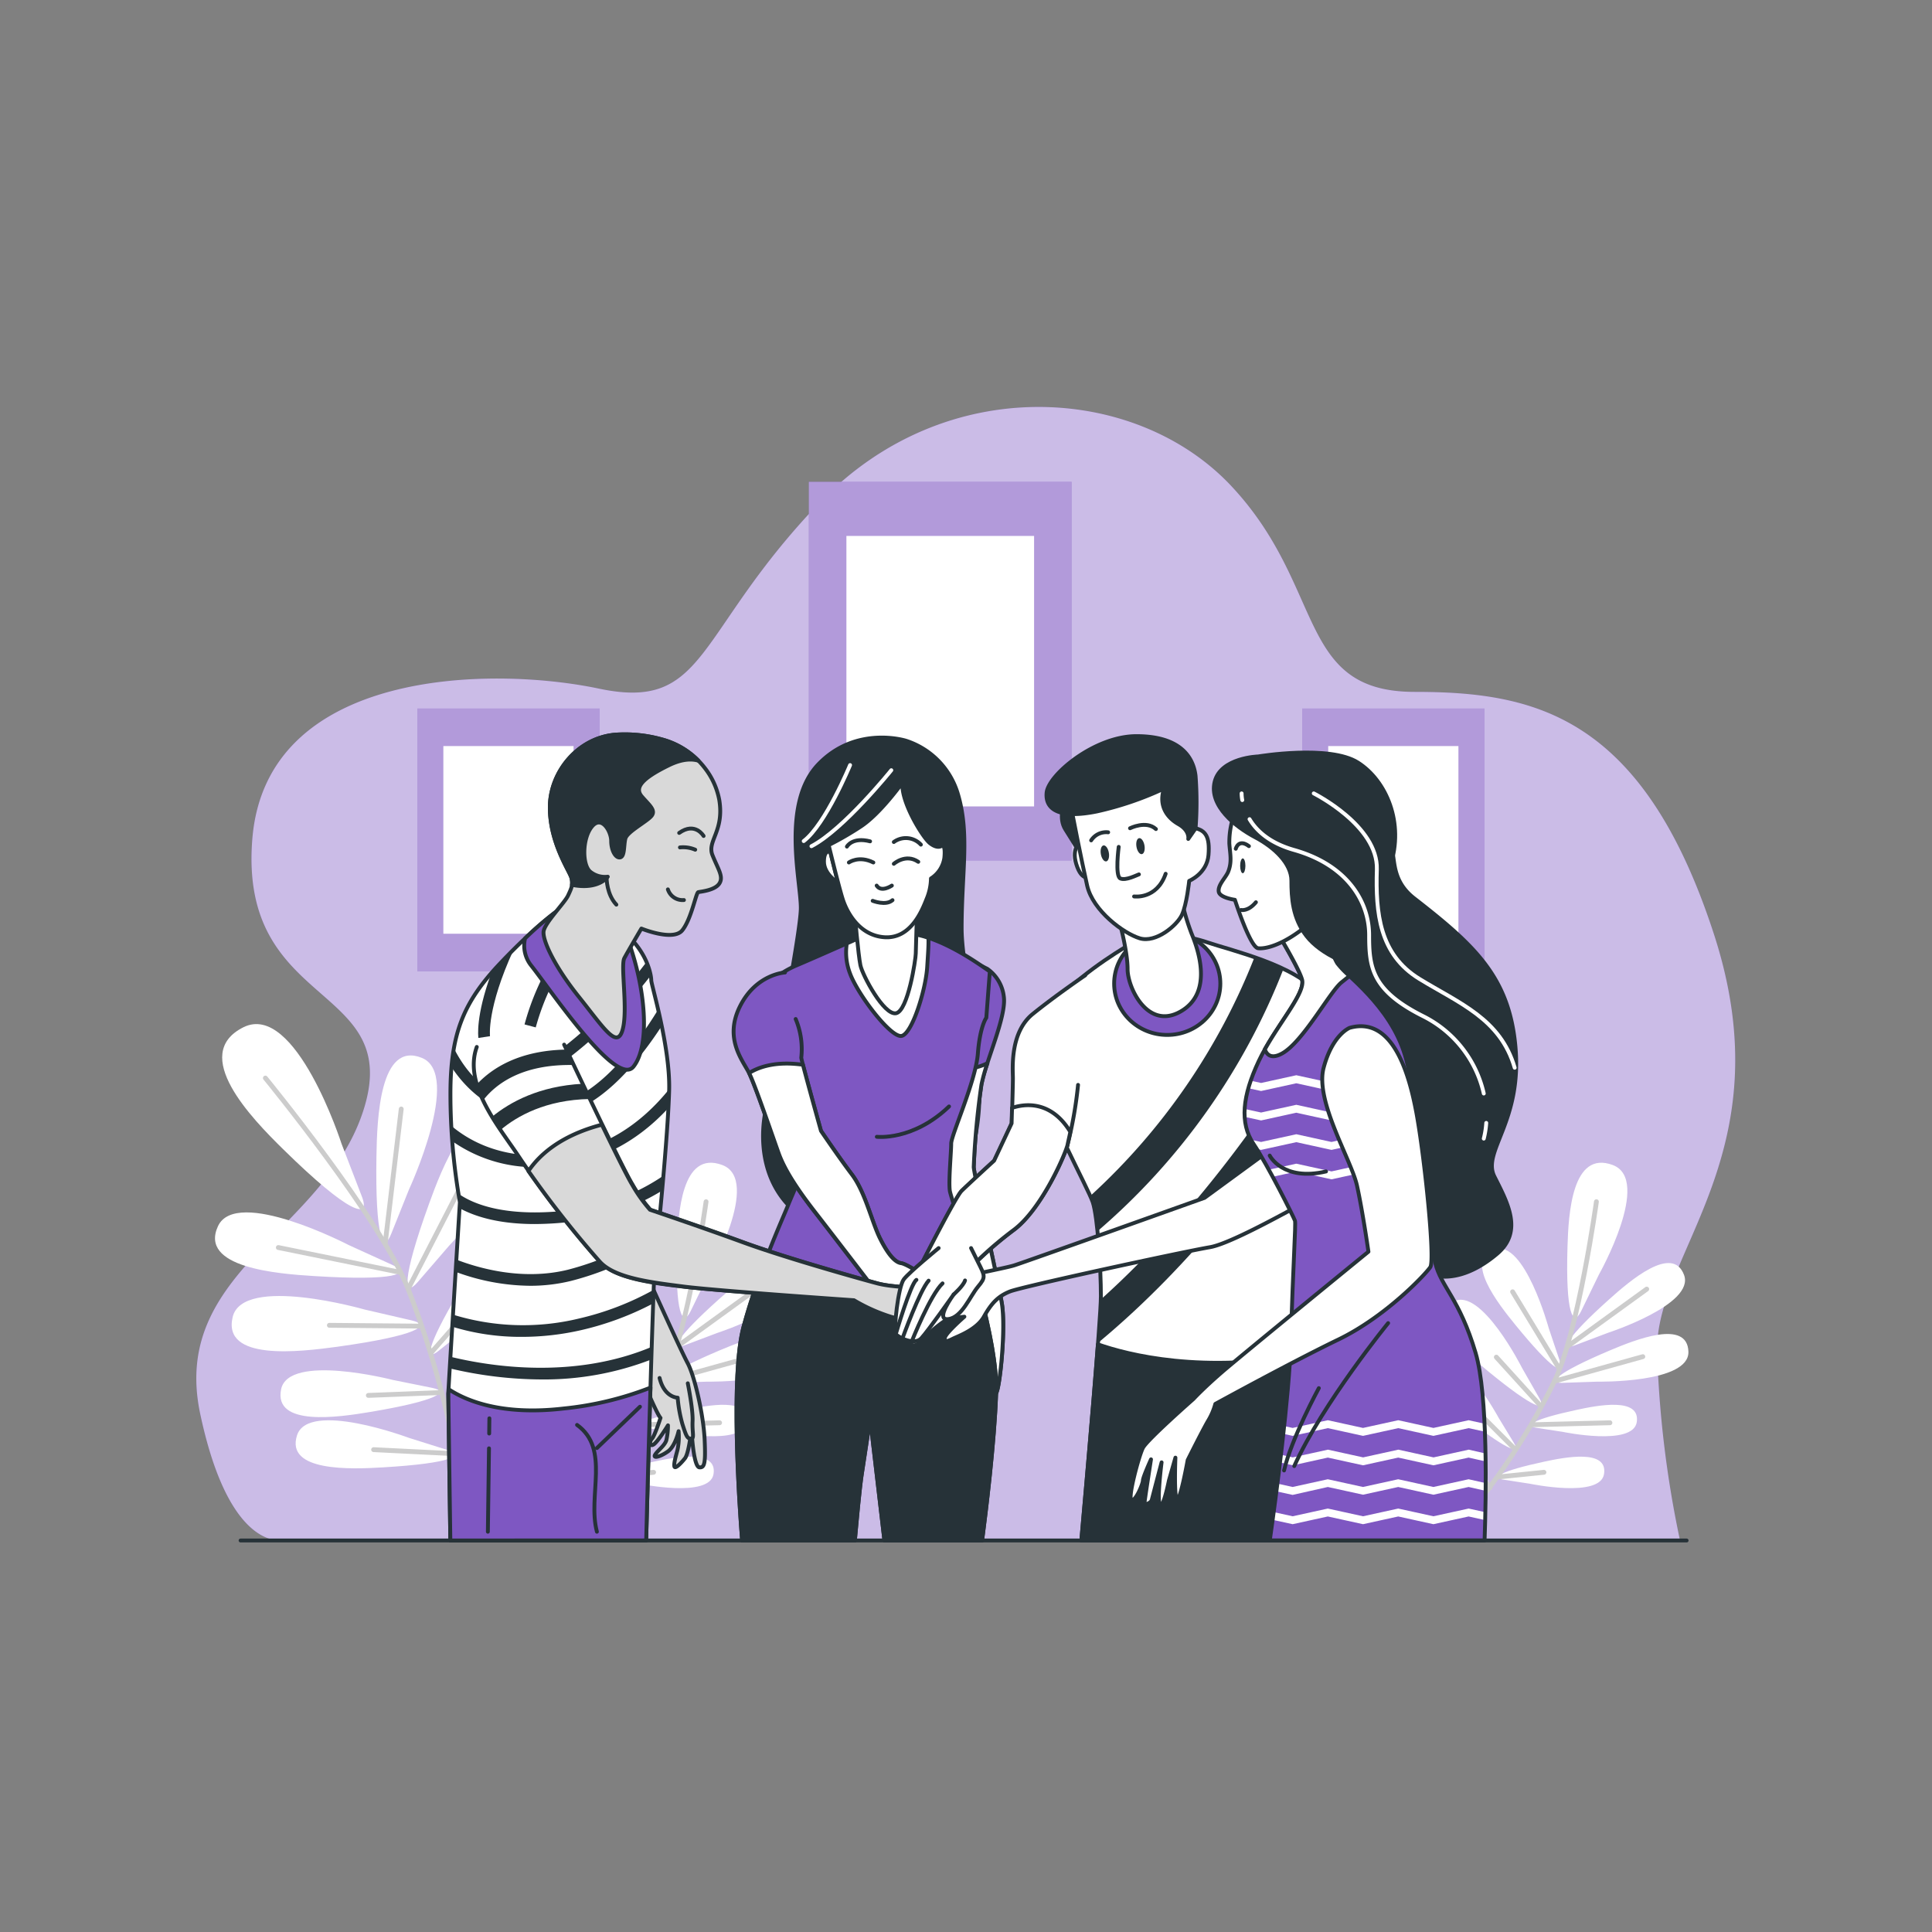 <svg xmlns="http://www.w3.org/2000/svg" xmlns:xlink="http://www.w3.org/1999/xlink" viewBox="0 0 500 500"><rect x="0" y="0" width="500" height="500" fill="#808080" stroke="none"/><defs><clipPath id="freepik--clip-path--inject-94"><path d="M168.05,331.43s8,17.76,9.91,21.34,4.13,13.77,4.4,19.82,0,7.3-1.37,7.16-1.93-7.71-1.93-8.95v-1.92s-.69,7.15-1.79,8.53-2.62,2.89-2.75,2.07.27-2.21.82-4.27a16.29,16.29,0,0,0,.28-4.82s-.83,3.85-2.75,5.23-4,1.93-3.31.83,2.48-2.34,2.89-3.72a17.32,17.32,0,0,0,.42-3.85s-2.62,4.26-3.72,4.95-1.1-.82-.41-1.51,2.2-5.37,2.2-5.37-.42-.28-2.34-4.54-3-11.71-3.58-14.6-1.65-6.74-1.65-6.74l-10.6-17.76s-.83-4.27,3.16-5S168.05,331.43,168.05,331.43Z" style="fill:#fff;stroke:#263238;stroke-linecap:round;stroke-linejoin:round"></path></clipPath><clipPath id="freepik--clip-path-2--inject-94"><path d="M178,358s1.38,6.75,1.24,9.77.55,4.55-.42,4.55-1.23-.69-2.2-3.72a35.52,35.52,0,0,1-1.24-6.88s-3.44,0-4.68-5.1" style="fill:#fff;stroke:#263238;stroke-linecap:round;stroke-linejoin:round"></path></clipPath><clipPath id="freepik--clip-path-3--inject-94"><path d="M239,333.22c-1.09,0-7.89,0-12-1.09s-23.49-6.51-34.64-10.59-24.15-8.46-24.15-8.46a39.41,39.41,0,0,1-4.63-6.53c-1.23-2-4.45-8.53-7.82-15.48-10.85,2.84-16.31,8-19,12a261.84,261.84,0,0,0,18.39,23.36c3.81,4.35,13.33,5.44,21.77,6.53s44.09,3.54,44.09,3.54a45,45,0,0,0,9.8,4.35c4.35,1.09,6.8,1.36,9.79.27s9.26-1.63,11.16-2.17,3-1.64,2.18-2.18S240.13,333.22,239,333.22Z" style="fill:#fff;stroke:#263238;stroke-linecap:round;stroke-linejoin:round"></path></clipPath><clipPath id="freepik--clip-path-4--inject-94"><path d="M171.3,191.36a20.67,20.67,0,0,1,11.12,7.42,19.13,19.13,0,0,1,3.73,8.26c1.33,8.1-3.23,10.6-1.76,14.28s2.94,5.59,1.76,7.36-4.85,2.06-5.44,2.21-1.77,6.91-4.12,9.86-10.6-.44-10.6-.44-3.38,5.74-4.41,7.65,1,13.39-.45,18.54-4.85-.44-11.33-8.53-9.42-14.72-9.12-16.93,5.44-7.36,6.33-9.27,1.32-2.8.88-4.56-5.59-9-5.59-18.25,7.35-18.1,17.07-18.84A35.63,35.63,0,0,1,171.3,191.36Z" style="fill:#fff;stroke:#263238;stroke-linecap:round;stroke-linejoin:round"></path></clipPath><clipPath id="freepik--clip-path-5--inject-94"><path d="M335.14,315.93c.26.78-.52,11.75-1.05,30.82-.4,14.63-3.87,40.63-5.47,51.93h55.59c.4-11.46.9-37.67-2.32-48.54-4.18-14.1-8.88-17-10.44-23.24s-3.92-40.75-7.84-53.81-15.67-20.9-17.5-23.77-7.58-19.59-7.58-19.59l-9.92,8.36s7.31,11.75,8.36,15.41-7.06,12.27-11.23,21.16-5,15.93-1.31,21.41S334.88,315.14,335.14,315.93Z" style="fill:#7E57C2;stroke:#263238;stroke-linecap:round;stroke-linejoin:round"></path></clipPath></defs><g id="freepik--background-simple--inject-94"><path d="M434.75,398.49H74.07s-14.34,4.68-22.25-32.56,32.8-47.22,42.48-79.38-32.55-25.39-29-69.4,61.58-44.86,89.73-38.93,24.63-14.39,57.18-48.25S294,99.51,318.62,125.74s16.72,53.32,47.51,53.32,58.94,5.93,77.41,62.63-15.29,82.62-14.68,108.18A275.52,275.52,0,0,0,434.75,398.49Z" style="fill:#7E57C2"></path><path d="M434.75,398.49H74.07s-14.34,4.68-22.25-32.56,32.8-47.22,42.48-79.38-32.55-25.39-29-69.4,61.58-44.86,89.73-38.93,24.63-14.39,57.18-48.25S294,99.51,318.62,125.74s16.72,53.32,47.51,53.32,58.94,5.93,77.41,62.63-15.29,82.62-14.68,108.18A275.52,275.52,0,0,0,434.75,398.49Z" style="fill:#fff;opacity:0.6"></path></g><g id="freepik--Pictures--inject-94"><rect x="209.33" y="124.7" width="68" height="98" style="fill:#7E57C2"></rect><rect x="209.33" y="124.7" width="68" height="98" style="fill:#fff;opacity:0.4"></rect><rect x="219.05" y="138.7" width="48.57" height="70" style="fill:#fff"></rect><rect x="108" y="183.37" width="47.18" height="68" style="fill:#7E57C2"></rect><rect x="108" y="183.37" width="47.18" height="68" style="fill:#fff;opacity:0.4"></rect><rect x="114.74" y="193.08" width="33.7" height="48.57" style="fill:#fff"></rect><rect x="337" y="183.37" width="47.18" height="68" style="fill:#7E57C2"></rect><rect x="337" y="183.37" width="47.18" height="68" style="fill:#fff;opacity:0.4"></rect><rect x="343.74" y="193.08" width="33.7" height="48.57" style="fill:#fff"></rect></g><g id="freepik--Plants--inject-94"><path d="M331.63,319.41c-2,5-4.12,1-3.79-20.06.16-9.86.85-30,11.76-25.57,10.47,4.26-3.33,34.05-3.33,34.05Zm15,3s22.73-23.69,14.2-31.12c-8.87-7.74-16.07,11.09-19.42,20.37-7.14,19.79-6.48,24.28-2.93,20.19Zm4.79,21.26s20.81-14.82,15.37-21.74c-5.66-7.2-13.89,6.16-17.8,12.76-8.33,14.1-8.47,17.63-5.17,15Zm5.63,21.2s20.82-14.82,15.38-21.74c-5.67-7.2-13.9,6.15-17.8,12.76-8.33,14.09-8.48,17.63-5.17,15Zm-36.34-42.62s-29.13-15.16-33.86-4.89c-4.93,10.69,15.16,12.31,25,12.91,21,1.3,25.13-.6,20.21-2.86Zm4.1,16.68s-31.56-9.06-34.16,1.95c-2.7,11.45,17.31,9,27.08,7.68,20.84-2.9,24.5-5.58,19.23-6.82Zm7.22,18.2s-26.89-6.94-28.84,2.43c-2,9.75,14.85,7.25,23.08,5.87,17.55-2.94,20.59-5.29,16.11-6.21Zm4.21,15s-26-9.76-28.93-.65c-3.05,9.49,14,8.79,22.32,8.29,17.77-1.06,21-3.07,16.67-4.47ZM318.81,296s-11.87-36.9-25.35-30.19c-14,7,2.18,23.61,10.29,31.58,17.29,17,22.64,18.18,20.37,12.25Z" style="fill:#fff"></path><path d="M299.1,279s29.82,36.38,36.95,54.59c8.2,20.93,13.78,44.5,14.89,64" style="fill:none;stroke:#ccc;stroke-linecap:round;stroke-linejoin:round;stroke-width:1.252px"></path><line x1="330.11" y1="321.7" x2="334.26" y2="287.01" style="fill:none;stroke:#ccc;stroke-linecap:round;stroke-linejoin:round;stroke-width:1.252px"></line><line x1="336.05" y1="333.58" x2="351.05" y2="304.42" style="fill:none;stroke:#ccc;stroke-linecap:round;stroke-linejoin:round;stroke-width:1.252px"></line><line x1="333.86" y1="329.26" x2="302.44" y2="322.86" style="fill:none;stroke:#ccc;stroke-linecap:round;stroke-linejoin:round;stroke-width:1.252px"></line><line x1="341.95" y1="350.13" x2="360.42" y2="329.09" style="fill:none;stroke:#ccc;stroke-linecap:round;stroke-linejoin:round;stroke-width:1.252px"></line><line x1="339.37" y1="343.2" x2="315.66" y2="342.99" style="fill:none;stroke:#ccc;stroke-linecap:round;stroke-linejoin:round;stroke-width:1.252px"></line><line x1="343.94" y1="360.42" x2="325.75" y2="361.13" style="fill:none;stroke:#ccc;stroke-linecap:round;stroke-linejoin:round;stroke-width:1.252px"></line><line x1="347.67" y1="371.4" x2="357.41" y2="358.42" style="fill:none;stroke:#ccc;stroke-linecap:round;stroke-linejoin:round;stroke-width:1.252px"></line><line x1="348.39" y1="376.23" x2="327.11" y2="375.17" style="fill:none;stroke:#ccc;stroke-linecap:round;stroke-linejoin:round;stroke-width:1.252px"></line><path d="M407.65,348.14c-3.67,1.38-2.55-1.71,8.8-11.87,5.32-4.77,16.38-14.3,19.38-6.32,2.89,7.67-19.74,15-19.74,15Zm5.77,9.43s23.78.45,23.54-7.74c-.25-8.52-13.8-3.1-20.38-.32-14,5.93-16.11,8.49-12.19,8.37Zm-8.95,13s18.11,3.79,19.12-2.51c1-6.55-10.11-4.36-15.54-3.19-11.59,2.49-13.54,4.15-10.53,4.63ZM396,384s18.12,3.79,19.12-2.51c1.05-6.55-10.1-4.37-15.54-3.2C388,380.78,386,382.44,389,382.92Zm4.81-40.28s-6.26-22.95-14-20.42c-8.11,2.63.91,14.12,5.43,19.65,9.63,11.81,12.67,13.07,11.45,9.34Zm-6.86,10.38s-10.69-21.24-17.82-17.22c-7.43,4.2,3.69,13.66,9.21,18.18,11.79,9.66,15,10.29,13.09,6.88Zm-6.13,12.78s-9.53-17.71-15.47-14.14c-6.18,3.72,3.44,11.46,8.22,15.16,10.19,7.89,12.93,8.35,11.22,5.51Zm-5.92,9.63s-7.6-18.63-13.88-15.71c-6.54,3,2.2,11.76,6.56,15.95,9.3,8.93,12,9.68,10.58,6.67Zm31.91-46.67s13.79-24.45,3.6-28.32c-10.6-4-11.49,12.77-11.74,21-.54,17.56,1.46,21,3.5,16.86Z" style="fill:#fff"></path><path d="M413.15,311s-4.69,33.74-10.87,46.49c-7.1,14.64-17.82,30.23-27.66,40.41" style="fill:none;stroke:#ccc;stroke-linecap:round;stroke-linejoin:round;stroke-width:1.252px"></path><line x1="405.68" y1="348.46" x2="426.17" y2="333.62" style="fill:none;stroke:#ccc;stroke-linecap:round;stroke-linejoin:round;stroke-width:1.252px"></line><line x1="402.28" y1="357.46" x2="425.16" y2="351.1" style="fill:none;stroke:#ccc;stroke-linecap:round;stroke-linejoin:round;stroke-width:1.252px"></line><line x1="403.5" y1="354.17" x2="391.46" y2="334.31" style="fill:none;stroke:#ccc;stroke-linecap:round;stroke-linejoin:round;stroke-width:1.252px"></line><line x1="396.38" y1="368.73" x2="416.65" y2="368.21" style="fill:none;stroke:#ccc;stroke-linecap:round;stroke-linejoin:round;stroke-width:1.252px"></line><line x1="398.8" y1="363.95" x2="387.25" y2="351.23" style="fill:none;stroke:#ccc;stroke-linecap:round;stroke-linejoin:round;stroke-width:1.252px"></line><line x1="391.88" y1="374.84" x2="382.56" y2="365.52" style="fill:none;stroke:#ccc;stroke-linecap:round;stroke-linejoin:round;stroke-width:1.252px"></line><line x1="387.87" y1="382.23" x2="399.57" y2="381.03" style="fill:none;stroke:#ccc;stroke-linecap:round;stroke-linejoin:round;stroke-width:1.252px"></line><line x1="385.65" y1="384.98" x2="375.76" y2="373.15" style="fill:none;stroke:#ccc;stroke-linecap:round;stroke-linejoin:round;stroke-width:1.252px"></line><path d="M101.21,319.41c-2,5-4.12,1-3.79-20.06.16-9.86.85-30,11.76-25.57,10.48,4.26-3.33,34.05-3.33,34.05Zm15,3s22.73-23.69,14.21-31.12c-8.88-7.74-16.08,11.09-19.43,20.37-7.14,19.79-6.48,24.28-2.93,20.19ZM121,343.65s20.82-14.82,15.37-21.74c-5.66-7.2-13.89,6.16-17.8,12.76-8.33,14.1-8.47,17.63-5.16,15Zm5.64,21.2S147.43,350,142,343.11c-5.67-7.2-13.9,6.15-17.8,12.76-8.33,14.09-8.48,17.63-5.17,15ZM90.27,322.23s-29.12-15.16-33.86-4.89c-4.93,10.69,15.16,12.31,25,12.91,21,1.3,25.12-.6,20.2-2.86Zm4.1,16.68s-31.55-9.06-34.16,1.95c-2.7,11.45,17.31,9,27.08,7.68,20.84-2.9,24.51-5.58,19.24-6.82Zm7.22,18.2s-26.89-6.94-28.84,2.43c-2,9.75,14.85,7.25,23.08,5.87,17.55-2.94,20.59-5.29,16.11-6.21Zm4.21,15s-26-9.76-28.93-.65c-3.05,9.49,14,8.79,22.32,8.29,17.77-1.06,21-3.07,16.68-4.47ZM88.39,296S76.52,259.14,63,265.85c-14,7,2.18,23.61,10.29,31.58,17.3,17,22.65,18.18,20.37,12.25Z" style="fill:#fff"></path><path d="M68.68,279s29.82,36.38,36.95,54.59c8.2,20.93,13.78,44.5,14.89,64" style="fill:none;stroke:#ccc;stroke-linecap:round;stroke-linejoin:round;stroke-width:1.252px"></path><line x1="99.7" y1="321.7" x2="103.84" y2="287.01" style="fill:none;stroke:#ccc;stroke-linecap:round;stroke-linejoin:round;stroke-width:1.252px"></line><line x1="105.63" y1="333.58" x2="120.63" y2="304.42" style="fill:none;stroke:#ccc;stroke-linecap:round;stroke-linejoin:round;stroke-width:1.252px"></line><line x1="103.44" y1="329.26" x2="72.03" y2="322.86" style="fill:none;stroke:#ccc;stroke-linecap:round;stroke-linejoin:round;stroke-width:1.252px"></line><line x1="111.53" y1="350.13" x2="130" y2="329.09" style="fill:none;stroke:#ccc;stroke-linecap:round;stroke-linejoin:round;stroke-width:1.252px"></line><line x1="108.95" y1="343.2" x2="85.24" y2="342.99" style="fill:none;stroke:#ccc;stroke-linecap:round;stroke-linejoin:round;stroke-width:1.252px"></line><line x1="113.52" y1="360.42" x2="95.33" y2="361.13" style="fill:none;stroke:#ccc;stroke-linecap:round;stroke-linejoin:round;stroke-width:1.252px"></line><line x1="117.26" y1="371.4" x2="127" y2="358.42" style="fill:none;stroke:#ccc;stroke-linecap:round;stroke-linejoin:round;stroke-width:1.252px"></line><line x1="117.97" y1="376.23" x2="96.69" y2="375.17" style="fill:none;stroke:#ccc;stroke-linecap:round;stroke-linejoin:round;stroke-width:1.252px"></line><path d="M177.23,348.14c-3.67,1.38-2.55-1.71,8.8-11.87,5.33-4.77,16.38-14.3,19.38-6.32,2.89,7.67-19.74,15-19.74,15Zm5.77,9.43s23.78.45,23.54-7.74c-.25-8.52-13.8-3.1-20.38-.32-14,5.93-16.11,8.49-12.19,8.37Zm-8.95,13s18.11,3.79,19.12-2.51c1-6.55-10.11-4.36-15.54-3.19C166,367.36,164.09,369,167.1,369.5ZM165.54,384s18.12,3.79,19.12-2.51c1.05-6.55-10.1-4.37-15.53-3.2-11.6,2.5-13.55,4.16-10.53,4.64Zm4.81-40.28s-6.25-22.95-14-20.42c-8.11,2.63.9,14.12,5.42,19.65,9.63,11.81,12.67,13.07,11.45,9.34Zm-6.86,10.38s-10.69-21.24-17.82-17.22c-7.43,4.2,3.69,13.66,9.22,18.18,11.79,9.66,15,10.29,13.08,6.88Zm-6.13,12.78s-9.53-17.71-15.47-14.14c-6.18,3.72,3.44,11.46,8.22,15.16,10.19,7.89,12.94,8.35,11.22,5.51Zm-5.92,9.63s-7.59-18.63-13.88-15.71c-6.54,3,2.21,11.76,6.56,15.95,9.3,8.93,12,9.68,10.58,6.67Zm31.91-46.67s13.8-24.45,3.61-28.32c-10.61-4-11.49,12.77-11.75,21-.53,17.56,1.46,21,3.5,16.86Z" style="fill:#fff"></path><path d="M182.73,311s-4.69,33.74-10.87,46.49c-7.1,14.64-17.82,30.23-27.66,40.41" style="fill:none;stroke:#ccc;stroke-linecap:round;stroke-linejoin:round;stroke-width:1.252px"></path><line x1="175.26" y1="348.46" x2="195.75" y2="333.62" style="fill:none;stroke:#ccc;stroke-linecap:round;stroke-linejoin:round;stroke-width:1.252px"></line><line x1="171.86" y1="357.46" x2="194.74" y2="351.1" style="fill:none;stroke:#ccc;stroke-linecap:round;stroke-linejoin:round;stroke-width:1.252px"></line><line x1="173.08" y1="354.17" x2="161.04" y2="334.31" style="fill:none;stroke:#ccc;stroke-linecap:round;stroke-linejoin:round;stroke-width:1.252px"></line><line x1="165.96" y1="368.73" x2="186.23" y2="368.21" style="fill:none;stroke:#ccc;stroke-linecap:round;stroke-linejoin:round;stroke-width:1.252px"></line><line x1="168.38" y1="363.95" x2="156.83" y2="351.23" style="fill:none;stroke:#ccc;stroke-linecap:round;stroke-linejoin:round;stroke-width:1.252px"></line><line x1="161.46" y1="374.84" x2="152.14" y2="365.52" style="fill:none;stroke:#ccc;stroke-linecap:round;stroke-linejoin:round;stroke-width:1.252px"></line><line x1="157.45" y1="382.23" x2="169.15" y2="381.03" style="fill:none;stroke:#ccc;stroke-linecap:round;stroke-linejoin:round;stroke-width:1.252px"></line><line x1="155.24" y1="384.98" x2="145.34" y2="373.15" style="fill:none;stroke:#ccc;stroke-linecap:round;stroke-linejoin:round;stroke-width:1.252px"></line></g><g id="freepik--Characters--inject-94"><path d="M234.47,191.7s-12.8-4.08-22.59,6-4.63,30.21-4.63,37.28-9,52-9,52-4.36,16.33,7.62,26.68,34.12,9.45,43.57-10.47-.57-48.32-.57-63,2.18-24.49-1.09-35.1A20.63,20.63,0,0,0,234.47,191.7Z" style="fill:#263238;stroke:#263238;stroke-linecap:round;stroke-linejoin:round"></path><path d="M230.67,199.33S218.33,214.67,210,219" style="fill:none;stroke:#fff;stroke-linecap:round;stroke-linejoin:round"></path><path d="M220,198s-6.33,15.33-12,19.67" style="fill:none;stroke:#fff;stroke-linecap:round;stroke-linejoin:round"></path><path d="M255.51,250.73a10.2,10.2,0,0,1,4.28,7.2c.73,5.1-4.71,16.89-5.8,22.72A208,208,0,0,0,252,302c0,1.82,6.2,28.78,7.29,35.34s-.55,22-1.46,23.13-3.46-4.19-3.64-7.65-6.92-30.06-9.47-38.07-1.83-18.58-1.83-18.58,3.47-24.23,3.47-33.52.28-16.24.28-16.24Z" style="fill:#7E57C2;stroke:#263238;stroke-linecap:round;stroke-linejoin:round"></path><path d="M257.81,360.43c.91-1.09,2.55-16.58,1.46-23.13S252,303.78,252,302a208,208,0,0,1,2-21.31,46.86,46.86,0,0,1,1.54-5.52,15.76,15.76,0,0,1-6.87,1.56c-1.27,0-2.51,1.17-3.7,3.16-1,8.46-2.09,16.28-2.09,16.28s-.72,10.56,1.83,18.58,9.29,34.61,9.47,38.07S256.9,361.52,257.81,360.43Z" style="fill:#fff;stroke:#263238;stroke-linecap:round;stroke-linejoin:round"></path><path d="M221.24,398.68c.4-4.48,1.24-13.6,1.78-17.12.73-4.73,2.18-14.39,2.18-14.39l3.69,31.51h25.28c.91-6.87,3.2-25.29,3.64-38.25.55-16.21-11.66-49.73-12-52.28s.36-10,.36-12.2,6.36-16.16,6.9-23.27,2.19-9.29,2.19-9.29l.91-12c-.55-.18-8.72-6.61-16.92-9a30.57,30.57,0,0,0-15.3-.36s-11.84,5.28-17.85,7.83S195.15,257.33,195,263.7s11.65,33.52,12.75,35.53-2.37,9.1-3.83,12.75-7.47,16.76-11.47,31.33c-3.43,12.44-1.14,45.87-.39,55.37Z" style="fill:#7E57C2;stroke:#263238;stroke-linecap:round;stroke-linejoin:round"></path><path d="M226.92,294.2s9.34,1.12,18.69-7.85" style="fill:none;stroke:#263238;stroke-linecap:round;stroke-linejoin:round"></path><path d="M233.4,268.08c2.73-.73,6.2-12,6.56-17.85.2-3.27.4-5.71.31-7.51-.34-.11-.69-.23-1-.33a30.57,30.57,0,0,0-15.3-.36l-4.82,2.14a15.09,15.09,0,0,0,.81,7.69C221.93,257.33,230.67,268.81,233.4,268.08Z" style="fill:#fff;stroke:#263238;stroke-linecap:round;stroke-linejoin:round"></path><path d="M221.2,236.44s.92,10.73,1.47,13.36,6.08,13,9.21,12.43S237,248.11,237,246.79s.37-12,.37-12S230.78,240.2,221.2,236.44Z" style="fill:#fff;stroke:#263238;stroke-linecap:round;stroke-linejoin:round"></path><path d="M203.16,251.68s-7.46.37-11.65,8.75.72,14,2.36,17.3,6.2,16.76,7.65,20.77,4.38,8.74,9.48,15.3,15.84,20.58,15.84,20.58l2.92,5.1s4.92,5.65,5.46,5.83,3.83,4.37,5.1,1.82,0-11.65,0-11.65,2,4,2.74,3.09-.19-2.91-.91-5.1-7.46-6.37-8.93-6.56-3.28-2-5.46-6.37-3.83-12-7.29-16.58-8-11.29-8-11.29-5.1-18.22-5.1-18.95a20.18,20.18,0,0,0-1.45-10" style="fill:#7E57C2;stroke:#263238;stroke-linecap:round;stroke-linejoin:round"></path><path d="M233.22,326.91c-1.46-.18-3.28-2-5.46-6.37s-3.83-12-7.29-16.58-8-11.29-8-11.29-3.45-12.34-4.67-17.11c-6.7-.94-11.12.41-13.93,2.13a.08.08,0,0,1,0,0c1.64,3.28,6.2,16.76,7.65,20.77s4.38,8.74,9.48,15.3,15.84,20.58,15.84,20.58l2.92,5.1s4.92,5.65,5.46,5.83,3.83,4.37,5.1,1.82,0-11.65,0-11.65,2,4,2.74,3.09-.19-2.91-.91-5.1S234.69,327.1,233.22,326.91Z" style="fill:#fff;stroke:#263238;stroke-linecap:round;stroke-linejoin:round"></path><path d="M221.24,398.68c.4-4.48,1.24-13.6,1.78-17.12.73-4.73,2.18-14.39,2.18-14.39l3.69,31.51h25.28c.91-6.87,3.2-25.29,3.64-38.25.23-6.75-1.76-16.51-4.18-25.78-21.37,4.68-45.6,1.29-58.18-1.15-1.06,3.13-2.1,6.42-3,9.81-3.43,12.44-1.14,45.87-.39,55.37Z" style="fill:#263238;stroke:#263238;stroke-linecap:round;stroke-linejoin:round"></path><path d="M214.87,220.46s-1.63-.73-1.63,2.54,3.63,5.44,3.63,5.44Z" style="fill:#fff;stroke:#263238;stroke-linecap:round;stroke-linejoin:round"></path><path d="M233.58,202.5s-5.82,8.2-10.93,11.48a81.73,81.73,0,0,1-8.19,4.73s2.55,10.57,3.64,14,4.36,9.49,10.92,9.85,9.48-6.57,10.76-9.85a14.17,14.17,0,0,0,1.15-5.36,7.62,7.62,0,0,0,3.46-5.28c.36-3.46-.55-3.28-.55-3.28s-1,1.13-3.17-.57C238.91,216.91,233,207.42,233.58,202.5Z" style="fill:#fff;stroke:#263238;stroke-linecap:round;stroke-linejoin:round"></path><path d="M219.69,223.21s2.57-1.88,6.33,0" style="fill:none;stroke:#263238;stroke-linecap:round;stroke-linejoin:round"></path><path d="M231.32,223.55s3.08-2.74,6.33-.51" style="fill:none;stroke:#263238;stroke-linecap:round;stroke-linejoin:round"></path><path d="M219.18,219.1s1.37-2.56,6-1.36" style="fill:none;stroke:#263238;stroke-linecap:round;stroke-linejoin:round"></path><path d="M231.32,217.91a5.29,5.29,0,0,1,7,.68" style="fill:none;stroke:#263238;stroke-linecap:round;stroke-linejoin:round"></path><path d="M230.81,229.19s-2.74,1.88-3.93,0" style="fill:none;stroke:#263238;stroke-linecap:round;stroke-linejoin:round"></path><path d="M225.85,233.13s3.42,1.36,5.13-.17" style="fill:none;stroke:#263238;stroke-linecap:round;stroke-linejoin:round"></path><path d="M168.05,331.43s8,17.76,9.91,21.34,4.13,13.77,4.4,19.82,0,7.3-1.37,7.16-1.93-7.71-1.93-8.95v-1.92s-.69,7.15-1.79,8.53-2.62,2.89-2.75,2.07.27-2.21.82-4.27a16.29,16.29,0,0,0,.28-4.82s-.83,3.85-2.75,5.23-4,1.93-3.31.83,2.48-2.34,2.89-3.72a17.32,17.32,0,0,0,.42-3.85s-2.62,4.26-3.72,4.95-1.1-.82-.41-1.51,2.2-5.37,2.2-5.37-.42-.28-2.34-4.54-3-11.71-3.58-14.6-1.65-6.74-1.65-6.74l-10.6-17.76s-.83-4.27,3.16-5S168.05,331.43,168.05,331.43Z" style="fill:#fff"></path><g style="clip-path:url(#freepik--clip-path--inject-94)"><path d="M168.05,331.43s8,17.76,9.91,21.34,4.13,13.77,4.4,19.82,0,7.3-1.37,7.16-1.93-7.71-1.93-8.95v-1.92s-.69,7.15-1.79,8.53-2.62,2.89-2.75,2.07.27-2.21.82-4.27a16.29,16.29,0,0,0,.28-4.82s-.83,3.85-2.75,5.23-4,1.93-3.31.83,2.48-2.34,2.89-3.72a17.32,17.32,0,0,0,.42-3.85s-2.62,4.26-3.72,4.95-1.1-.82-.41-1.51,2.2-5.37,2.2-5.37-.42-.28-2.34-4.54-3-11.71-3.58-14.6-1.65-6.74-1.65-6.74l-10.6-17.76s-.83-4.27,3.16-5S168.05,331.43,168.05,331.43Z" style="opacity:0.15"></path></g><path d="M168.05,331.43s8,17.76,9.91,21.34,4.13,13.77,4.4,19.82,0,7.3-1.37,7.16-1.93-7.71-1.93-8.95v-1.92s-.69,7.15-1.79,8.53-2.62,2.89-2.75,2.07.27-2.21.82-4.27a16.29,16.29,0,0,0,.28-4.82s-.83,3.85-2.75,5.23-4,1.93-3.31.83,2.48-2.34,2.89-3.72a17.32,17.32,0,0,0,.42-3.85s-2.62,4.26-3.72,4.95-1.1-.82-.41-1.51,2.2-5.37,2.2-5.37-.42-.28-2.34-4.54-3-11.71-3.58-14.6-1.65-6.74-1.65-6.74l-10.6-17.76s-.83-4.27,3.16-5S168.05,331.43,168.05,331.43Z" style="fill:none;stroke:#263238;stroke-linecap:round;stroke-linejoin:round"></path><path d="M178,358s1.38,6.75,1.24,9.77.55,4.55-.42,4.55-1.23-.69-2.2-3.72a35.52,35.52,0,0,1-1.24-6.88s-3.44,0-4.68-5.1" style="fill:#fff"></path><g style="clip-path:url(#freepik--clip-path-2--inject-94)"><path d="M178,358s1.38,6.75,1.24,9.77.55,4.55-.42,4.55-1.23-.69-2.2-3.72a35.52,35.52,0,0,1-1.24-6.88s-3.44,0-4.68-5.1" style="opacity:0.15"></path></g><path d="M178,358s1.38,6.75,1.24,9.77.55,4.55-.42,4.55-1.23-.69-2.2-3.72a35.52,35.52,0,0,1-1.24-6.88s-3.44,0-4.68-5.1" style="fill:none;stroke:#263238;stroke-linecap:round;stroke-linejoin:round"></path><path d="M116.55,398.68h50.68c.25-9.48,1.91-71.4,2.41-74.17.55-3,3.27-31.3,3.54-42.45s-4.63-27.22-4.63-28.31-.81-7.89-8.43-13.61-13.61-5.71-15.24-4.9c0,0-6,4.09-15.52,14.16s-12.79,18.23-12.79,33.74a162.66,162.66,0,0,0,2.45,28s-3,48.44-3,49.53S116.46,392.21,116.55,398.68Z" style="fill:#fff;stroke:#263238;stroke-linecap:round;stroke-linejoin:round"></path><path d="M139.55,289.18a30.07,30.07,0,0,0,3.22-.18c11.66-1.27,21.8-13.19,28.49-23.49-.31-1.49-.62-2.92-.93-4.23-6.31,10.29-16.51,23.5-27.88,24.74-15.83,1.72-23-10.75-25-14.78-.28,1.54-.49,3.16-.63,4.87C120.36,281.47,127.51,289.18,139.55,289.18Z" style="fill:#263238"></path><path d="M135.75,265.12l2.9.77a62.66,62.66,0,0,1,17-28.58,24.24,24.24,0,0,0-3-1.33A65,65,0,0,0,135.75,265.12Z" style="fill:#263238"></path><path d="M138.6,279.47c.68-.35,14.85-7.73,29.81-27a16.19,16.19,0,0,0-1.1-3.51c-15.06,20-29.91,27.74-30.07,27.82Z" style="fill:#263238"></path><path d="M123.81,268.62l3-.45c0-.08-.87-7.17,6.11-22.39-1.12,1.11-2.29,2.31-3.53,3.62-.8.84-1.54,1.67-2.25,2.5C123.05,263,123.77,268.32,123.81,268.62Z" style="fill:#263238"></path><path d="M148.55,313.07c-17.24,2.24-26-1.38-29.92-4.16.23,1.46.39,2.27.39,2.27s0,.53-.09,1.49c3.84,2.11,10,4.11,19.43,4.11a82.19,82.19,0,0,0,10.58-.73,56.53,56.53,0,0,0,22.41-7.92c.12-1.26.23-2.55.34-3.86A53.41,53.41,0,0,1,148.55,313.07Z" style="fill:#263238"></path><path d="M147.66,331.53A75.5,75.5,0,0,0,170,321.79c.12-1.08.26-2.4.42-3.91a73.9,73.9,0,0,1-23.48,10.73c-11.61,2.85-22.88-.33-28.83-2.62-.06,1-.13,2.08-.19,3.16a56.5,56.5,0,0,0,19.28,3.61A44.3,44.3,0,0,0,147.66,331.53Z" style="fill:#263238"></path><path d="M116.58,351.13c-.07,1.08-.13,2.1-.18,3A104,104,0,0,0,140,357a76.93,76.93,0,0,0,28.6-5.18c0-1.1.07-2.2.1-3.27C148.62,357,127.14,353.7,116.58,351.13Z" style="fill:#263238"></path><path d="M149.85,341.23a61.5,61.5,0,0,1-32.61-1c-.06,1.05-.13,2.09-.19,3.12a60.22,60.22,0,0,0,18,2.63,69.14,69.14,0,0,0,15.51-1.78,76.84,76.84,0,0,0,18.52-6.9c0-1.24.09-2.42.13-3.52A73.82,73.82,0,0,1,149.85,341.23Z" style="fill:#263238"></path><path d="M141.45,299c-12.3.62-20.25-3.92-24.66-7.66.07,1.38.16,2.72.26,4a37.23,37.23,0,0,0,22.13,6.72c.79,0,1.6,0,2.42-.06,12.07-.61,22.75-5.89,31.38-15.25.1-1.75.17-3.35.2-4.68v-.2C166.13,290.62,155.9,298.26,141.45,299Z" style="fill:#263238"></path><path d="M161.88,241.6c-.55-.49-1.12-1-1.76-1.46-7.62-5.71-13.61-5.71-15.24-4.9a83.39,83.39,0,0,0-9,7.62,8.24,8.24,0,0,0,1.64,7.08c5.17,6.53,22,31.57,26.4,26.13s3.26-20.41-1.64-33.48C162.16,242.25,162,241.92,161.88,241.6Z" style="fill:#7E57C2;stroke:#263238;stroke-linecap:round;stroke-linejoin:round"></path><path d="M146,270.35s14.7,31.3,17.69,36.2a39.41,39.41,0,0,0,4.63,6.53s13,4.37,24.15,8.46S223,331,227.07,332.13s10.88,1.09,12,1.09,14.15,3,15,3.54-.27,1.63-2.18,2.18-8.16,1.08-11.16,2.17-5.44.82-9.79-.27a45,45,0,0,1-9.8-4.35S185.43,334,177,333s-18-2.18-21.77-6.53a254.32,254.32,0,0,1-20.9-27.06c-5.12-7.74-14.49-18.61-10.94-28.46" style="fill:#fff;stroke:#263238;stroke-linecap:round;stroke-linejoin:round"></path><path d="M239,333.22c-1.09,0-7.89,0-12-1.09s-23.49-6.51-34.64-10.59-24.15-8.46-24.15-8.46a39.41,39.41,0,0,1-4.63-6.53c-1.23-2-4.45-8.53-7.82-15.48-10.85,2.84-16.31,8-19,12a261.84,261.84,0,0,0,18.39,23.36c3.81,4.35,13.33,5.44,21.77,6.53s44.09,3.54,44.09,3.54a45,45,0,0,0,9.8,4.35c4.35,1.09,6.8,1.36,9.79.27s9.26-1.63,11.16-2.17,3-1.64,2.18-2.18S240.13,333.22,239,333.22Z" style="fill:#fff"></path><g style="clip-path:url(#freepik--clip-path-3--inject-94)"><path d="M239,333.22c-1.09,0-7.89,0-12-1.09s-23.49-6.51-34.64-10.59-24.15-8.46-24.15-8.46a39.41,39.41,0,0,1-4.63-6.53c-1.23-2-4.45-8.53-7.82-15.48-10.85,2.84-16.31,8-19,12a261.84,261.84,0,0,0,18.39,23.36c3.81,4.35,13.33,5.44,21.77,6.53s44.09,3.54,44.09,3.54a45,45,0,0,0,9.8,4.35c4.35,1.09,6.8,1.36,9.79.27s9.26-1.63,11.16-2.17,3-1.64,2.18-2.18S240.13,333.22,239,333.22Z" style="opacity:0.15"></path></g><path d="M239,333.22c-1.09,0-7.89,0-12-1.09s-23.49-6.51-34.64-10.59-24.15-8.46-24.15-8.46a39.41,39.41,0,0,1-4.63-6.53c-1.23-2-4.45-8.53-7.82-15.48-10.85,2.84-16.31,8-19,12a261.84,261.84,0,0,0,18.39,23.36c3.81,4.35,13.33,5.44,21.77,6.53s44.09,3.54,44.09,3.54a45,45,0,0,0,9.8,4.35c4.35,1.09,6.8,1.36,9.79.27s9.26-1.63,11.16-2.17,3-1.64,2.18-2.18S240.13,333.22,239,333.22Z" style="fill:none;stroke:#263238;stroke-linecap:round;stroke-linejoin:round"></path><path d="M167.23,398.68c.12-4.72.6-22.55,1.11-39.56a85,85,0,0,1-22.47,5.4c-16,1.87-25.22-2-29.78-5,0,.67-.06,1.09-.06,1.18,0,1,.43,31.5.52,38Z" style="fill:#7E57C2;stroke:#263238;stroke-linecap:round;stroke-linejoin:round"></path><path d="M154.48,396.41C152,387,158,375,149.34,368.77" style="fill:none;stroke:#263238;stroke-linecap:round;stroke-linejoin:round"></path><line x1="154.48" y1="374.76" x2="165.62" y2="364.06" style="fill:none;stroke:#263238;stroke-linecap:round;stroke-linejoin:round"></line><path d="M126.55,374.83l-.29,21.58" style="fill:none;stroke:#263238;stroke-linecap:round;stroke-linejoin:round"></path><line x1="126.65" y1="367.06" x2="126.6" y2="371" style="fill:none;stroke:#263238;stroke-linecap:round;stroke-linejoin:round"></line><path d="M171.3,191.36a20.67,20.67,0,0,1,11.12,7.42,19.13,19.13,0,0,1,3.73,8.26c1.33,8.1-3.23,10.6-1.76,14.28s2.94,5.59,1.76,7.36-4.85,2.06-5.44,2.21-1.77,6.91-4.12,9.86-10.6-.44-10.6-.44-3.38,5.74-4.41,7.65,1,13.39-.45,18.54-4.85-.44-11.33-8.53-9.42-14.72-9.12-16.93,5.44-7.36,6.33-9.27,1.32-2.8.88-4.56-5.59-9-5.59-18.25,7.35-18.1,17.07-18.84A35.63,35.63,0,0,1,171.3,191.36Z" style="fill:#fff"></path><g style="clip-path:url(#freepik--clip-path-4--inject-94)"><path d="M171.3,191.36a20.67,20.67,0,0,1,11.12,7.42,19.13,19.13,0,0,1,3.73,8.26c1.33,8.1-3.23,10.6-1.76,14.28s2.94,5.59,1.76,7.36-4.85,2.06-5.44,2.21-1.77,6.91-4.12,9.86-10.6-.44-10.6-.44-3.38,5.74-4.41,7.65,1,13.39-.45,18.54-4.85-.44-11.33-8.53-9.42-14.72-9.12-16.93,5.44-7.36,6.33-9.27,1.32-2.8.88-4.56-5.59-9-5.59-18.25,7.35-18.1,17.07-18.84A35.63,35.63,0,0,1,171.3,191.36Z" style="opacity:0.15"></path></g><path d="M171.3,191.36a20.67,20.67,0,0,1,11.12,7.42,19.13,19.13,0,0,1,3.73,8.26c1.33,8.1-3.23,10.6-1.76,14.28s2.94,5.59,1.76,7.36-4.85,2.06-5.44,2.21-1.77,6.91-4.12,9.86-10.6-.44-10.6-.44-3.38,5.74-4.41,7.65,1,13.39-.45,18.54-4.85-.44-11.33-8.53-9.42-14.72-9.12-16.93,5.44-7.36,6.33-9.27,1.32-2.8.88-4.56-5.59-9-5.59-18.25,7.35-18.1,17.07-18.84A35.63,35.63,0,0,1,171.3,191.36Z" style="fill:none;stroke:#263238;stroke-linecap:round;stroke-linejoin:round"></path><path d="M173.06,198.07c3.54-1.74,6.05-1.69,7.69-1.2a20.9,20.9,0,0,0-9.45-5.51,35.63,35.63,0,0,0-11.93-1.24c-9.72.74-17.07,9.57-17.07,18.84s5.15,16.48,5.59,18.25A4.45,4.45,0,0,1,148,229c7,1.39,9.29-2.11,9.29-2.11a6,6,0,0,1-4.56-1.32c-2.07-1.77-2.07-8.54.44-11.63s5,1.18,5,3.68,1.18,4.56,2.36,4.27.88-3.09,1.32-4.86,5.59-4.41,6.77-5.88-.59-2.8-2.5-5S165.84,201.6,173.06,198.07Z" style="fill:#263238;stroke:#263238;stroke-linecap:round;stroke-linejoin:round"></path><path d="M157,227.35s0,4.13,2.51,6.77" style="fill:none;stroke:#263238;stroke-linecap:round;stroke-linejoin:round"></path><path d="M179.92,219.9a8,8,0,0,0-3.95-.59" style="fill:none;stroke:#263238;stroke-linecap:round;stroke-linejoin:round"></path><path d="M182.09,216.35s-2.17-3.75-6.32-.79" style="fill:none;stroke:#263238;stroke-linecap:round;stroke-linejoin:round"></path><path d="M177,232.93a4,4,0,0,1-4.15-2.76" style="fill:none;stroke:#263238;stroke-linecap:round;stroke-linejoin:round"></path><path d="M148.45,275.63l-1.88-4c-12.09.21-19.17,4.72-23.17,9a28.7,28.7,0,0,0,1.62,4.15C128.17,280.69,134.92,275.34,148.45,275.63Z" style="fill:#263238"></path><path d="M152.64,284.42l-1.88-3.94c-11.23.6-18.78,4.74-23.41,8.54.7,1.16,1.45,2.3,2.2,3.41C133.82,288.83,141.25,284.63,152.64,284.42Z" style="fill:#263238"></path><path d="M282.81,311.14c1.26,3.77,2.1,17.18,2.1,24.31,0,5.94-3.8,49.14-5.06,63.23h56.82c.68-13.75,2.71-55.07,2.71-60.3,0-6.29-2.1-32.06.63-41.07s5.86-32.68,1-40-23-11.52-28.49-13.41-13.62-2.93-17.6-1c0,0-10.89,6.08-17.6,12.36s-9.63,15.93-8.38,23.68S281.55,307.37,282.81,311.14Z" style="fill:#fff;stroke:#263238;stroke-linecap:round;stroke-linejoin:round"></path><path d="M332.18,250.71a76.91,76.91,0,0,0-7.51-3,165.29,165.29,0,0,1-42.53,61.82c.31.69.54,1.25.67,1.63a42.26,42.26,0,0,1,1.22,7.48A171.21,171.21,0,0,0,332.18,250.71Z" style="fill:#263238"></path><path d="M343.26,278a64.42,64.42,0,0,0-.28-15c-11.67,19.71-31.85,49.77-58.09,73.3-.07,2.07-.33,6.11-.72,11.23C309.71,326.39,329.91,299.06,343.26,278Z" style="fill:#263238"></path><path d="M336.67,398.68c.48-9.79,1.65-33.54,2.28-48.31-27.65,5.29-47.09.26-54.81-2.45-1.18,15.57-3.39,40.65-4.29,50.76Z" style="fill:#263238;stroke:#263238;stroke-linecap:round;stroke-linejoin:round"></path><ellipse cx="302.08" cy="254.55" rx="13.74" ry="13.29" style="fill:#7E57C2;stroke:#263238;stroke-linecap:round;stroke-linejoin:round"></ellipse><path d="M289.52,237.81s2.3,8.17,2.3,13,5.24,15.93,13.83,10.9,4.19-16.55,2.72-20.12a58.93,58.93,0,0,1-2.51-8.38s-2.73,5-8,5.24A30.81,30.81,0,0,1,289.52,237.81Z" style="fill:#fff;stroke:#263238;stroke-linecap:round;stroke-linejoin:round"></path><path d="M275.35,208.15s-1.45,3.61.36,6.5S280,221.5,280,221.5l-.36-15.87S276.07,202.74,275.35,208.15Z" style="fill:#263238;stroke:#263238;stroke-linecap:round;stroke-linejoin:round"></path><path d="M280,217.89s-2.89,1.09-1.45,5.77,3.61,3.25,3.61,3.25Z" style="fill:#fff;stroke:#263238;stroke-linecap:round;stroke-linejoin:round"></path><path d="M277.36,209.74s2.52,13,4,19.48,9.43,12.36,13.62,13.62,9.64-3.35,10.9-6.07,1.88-8.8,1.88-8.8,4.61-1.89,5-6.71-.84-6.28-3.35-6.91l-1.89-.84s1.05-7.75-1.67-12.57-12.36,1.47-17.39,2.93S276.73,204.92,277.36,209.74Z" style="fill:#fff;stroke:#263238;stroke-linecap:round;stroke-linejoin:round"></path><path d="M289.52,219.17s-1,7.54.41,8.17,4.19-.84,4.82-1.05" style="fill:none;stroke:#263238;stroke-linecap:round;stroke-linejoin:round"></path><path d="M293.5,232s5.86.84,8.17-5.87" style="fill:none;stroke:#263238;stroke-linecap:round;stroke-linejoin:round"></path><path d="M282.39,217.49a4.63,4.63,0,0,1,4.4-2.09" style="fill:none;stroke:#263238;stroke-linecap:round;stroke-linejoin:round"></path><path d="M292.45,214.35s4.19-2.1,6.7.21" style="fill:none;stroke:#263238;stroke-linecap:round;stroke-linejoin:round"></path><ellipse cx="285.95" cy="220.84" rx="1.05" ry="2.1" transform="translate(-33.61 52.25) rotate(-9.86)" style="fill:#263238"></ellipse><ellipse cx="295.17" cy="218.96" rx="1.05" ry="2.1" transform="translate(-33.15 53.8) rotate(-9.86)" style="fill:#263238"></ellipse><path d="M301.25,204.08A83.13,83.13,0,0,1,283.86,210c-9.22,1.88-13.41-.21-13-4.82s12.36-14.67,23.25-14.67,14.67,5,15.3,10.27a90.12,90.12,0,0,1,0,13.62l-1.89,2.72S308,215,305,213.3,299.78,208.48,301.25,204.08Z" style="fill:#263238;stroke:#263238;stroke-linecap:round;stroke-linejoin:round"></path><path d="M359.56,219.06c2.05,1.57-.36,8.13,6.4,13.39,15.56,12.1,24.56,20.29,26.22,38.27,1.82,19.6-8.71,27.22-5.44,33.75s7.62,14.15.72,20-18.14,10.89-27.57-2.9-14.52-44.27-18.51-61-10.52-24.67-9.44-31.93c1.06-7,6.77-12,13.6-13.21A17.51,17.51,0,0,1,359.56,219.06Z" style="fill:#263238;stroke:#263238;stroke-linecap:round;stroke-linejoin:round"></path><path d="M340.82,288.73,311.74,310s-46.57,16.64-49.31,17.49-15.8,3.16-18.54,4.63-8,11.17-8.85,13.49a1.71,1.71,0,0,0,2.32,2.32c.63-.64,6.74-6.54,8.64-6.75s3.58-.42,3.58-.42-4.85,4.22-5.06,5.48.85.84,2.11.21,6.11-2.32,8-5.69,3.58-5.27,6.74-6.53,44.4-10.2,51.78-11.46,33.93-17.21,35.2-17.42S344.83,288.73,340.82,288.73Z" style="fill:#fff;stroke:#263238;stroke-linecap:round;stroke-linejoin:round"></path><path d="M335.14,315.93c.26.78-.52,11.75-1.05,30.82-.4,14.63-3.87,40.63-5.47,51.93h55.59c.4-11.46.9-37.67-2.32-48.54-4.18-14.1-8.88-17-10.44-23.24s-3.92-40.75-7.84-53.81-15.67-20.9-17.5-23.77-7.58-19.59-7.58-19.59l-9.92,8.36s7.31,11.75,8.36,15.41-7.06,12.27-11.23,21.16-5,15.93-1.31,21.41S334.88,315.14,335.14,315.93Z" style="fill:#7E57C2"></path><g style="clip-path:url(#freepik--clip-path-5--inject-94)"><path d="M343.64,369.6l9.11,2,9.11-2,9.11,2,9.11-2,4.22.92-.09-2.06-4.13-.91-9.11,2-9.11-2-9.11,2-9.11-2-9.1,2-2.19-.48c-.07.67-.14,1.33-.22,2l2.41.53Z" style="fill:#fff"></path><path d="M353.7,301.16l-9.11,2-9.11-2-7.12,1.56,1,1.83,6.13-1.34,9.11,2,9.11-2,9.11,2,5.76-1.27c-.08-.66-.15-1.33-.23-2l-5.53,1.22Z" style="fill:#fff"></path><path d="M343.64,384.83l9.11,2,9.11-2,9.11,2,9.11-2,4.41,1c0-.67,0-1.35,0-2l-4.42-1-9.11,2-9.11-2-9.11,2-9.11-2-9.1,2-3.94-.87c-.08.68-.17,1.34-.25,2l4.19.92Z" style="fill:#fff"></path><path d="M384.41,391.36l-4.33-.95-9.11,2-9.11-2-9.11,2-9.11-2-9.1,2-4.91-1.08c-.09.68-.18,1.35-.26,2l5.17,1.13,9.1-2,9.11,2,9.11-2,9.11,2,9.11-2,4.29.95C384.38,392.74,384.4,392.06,384.41,391.36Z" style="fill:#fff"></path><path d="M323.07,281.63l3.3.72,9.11-2,9.11,2,9.11-2,9.11,2,2.73-.6c-.12-.67-.24-1.33-.36-2l-2.37.52-9.11-2-9.11,2-9.11-2-9.11,2-2.7-.59Q323.34,280.69,323.07,281.63Z" style="fill:#fff"></path><path d="M353.7,285.92l-9.11,2-9.11-2-9.11,2-4.24-.93a17.52,17.52,0,0,0,0,2.05l4.24.93,9.11-2,9.11,2,9.11-2,9.11,2,3.9-.86c-.1-.67-.19-1.33-.29-2l-3.61.79Z" style="fill:#fff"></path><path d="M353.7,293.54l-9.11,2-9.11-2-9.11,2-2.6-.57c.2.37.42.74.66,1.1s.53.81.81,1.27l1.13.25,9.11-2,9.11,2,9.11-2,9.11,2,4.88-1.07c-.08-.67-.17-1.33-.25-2l-4.63,1Z" style="fill:#fff"></path><path d="M343.64,377.22l9.11,2,9.11-2,9.11,2,9.11-2,4.4,1,0-2.05-4.37-1-9.11,2-9.11-2-9.11,2-9.11-2-9.1,2-3-.67-.24,2,3.27.72Z" style="fill:#fff"></path></g><path d="M335.14,315.93c.26.78-.52,11.75-1.05,30.82-.4,14.63-3.87,40.63-5.47,51.93h55.59c.4-11.46.9-37.67-2.32-48.54-4.18-14.1-8.88-17-10.44-23.24s-3.92-40.75-7.84-53.81-15.67-20.9-17.5-23.77-7.58-19.59-7.58-19.59l-9.92,8.36s7.31,11.75,8.36,15.41-7.06,12.27-11.23,21.16-5,15.93-1.31,21.41S334.88,315.14,335.14,315.93Z" style="fill:none;stroke:#263238;stroke-linecap:round;stroke-linejoin:round"></path><path d="M328.6,299.06s3.36,6.73,14.58,4.11" style="fill:none;stroke:#263238;stroke-linecap:round;stroke-linejoin:round"></path><path d="M359.25,342.42s-16.82,20.56-24.3,37" style="fill:none;stroke:#263238;stroke-linecap:round;stroke-linejoin:round"></path><path d="M341.31,359.25s-7.11,13.08-9,21.3" style="fill:none;stroke:#263238;stroke-linecap:round;stroke-linejoin:round"></path><path d="M331.81,272.63c5.43-3,12.36-16,15.38-18.4l2.06-1.65a23.13,23.13,0,0,1-3.14-3.26c-1.83-2.87-7.58-19.59-7.58-19.59l-9.92,8.36s7.31,11.75,8.36,15.41c.92,3.23-5.29,10.34-9.63,18.07C327.85,273,329.05,274.16,331.81,272.63Z" style="fill:#fff;stroke:#263238;stroke-linecap:round;stroke-linejoin:round"></path><path d="M319.85,209.62a21.64,21.64,0,0,0-1.7,8.68c.18,2.64.75,4.73-.31,7.34-.62,1.5-2.72,3.41-2.43,5.14.26,1.56,4.18,2.09,4.18,2.09s3.92,12.27,6,12.53,6.79-1,12.79-6-1.3-23-6.53-27.69S322.46,206.48,319.85,209.62Z" style="fill:#fff;stroke:#263238;stroke-linecap:round;stroke-linejoin:round"></path><ellipse cx="321.63" cy="224.07" rx="0.68" ry="1.92" style="fill:#263238"></ellipse><path d="M319.82,219.66s.68-2.72,3.4-.68" style="fill:none;stroke:#263238;stroke-linecap:round;stroke-linejoin:round"></path><path d="M321.18,235.5s1.81.46,3.85-2" style="fill:none;stroke:#263238;stroke-linecap:round;stroke-linejoin:round"></path><path d="M325.6,195.77s-9.67.27-11.24,6.53,5.49,11.76,10.45,14.37,9.4,6.79,9.4,11.23.27,9.67,3.92,14.37,12,8.62,18.55,8.36S356.16,235,359.81,224s-1-21.94-8.36-26.64S325.6,195.77,325.6,195.77Z" style="fill:#263238;stroke:#263238;stroke-linecap:round;stroke-linejoin:round"></path><path d="M384.64,290.61a22.2,22.2,0,0,1-.64,4.06" style="fill:none;stroke:#fff;stroke-linecap:round;stroke-linejoin:round"></path><path d="M323.38,212c1.8,3,5.21,6.2,11.62,8,14,4,19.33,13.67,19.33,22s.67,14.33,14,21A29.67,29.67,0,0,1,384,283" style="fill:none;stroke:#fff;stroke-linecap:round;stroke-linejoin:round"></path><path d="M321.33,205.33a9.29,9.29,0,0,0,.17,1.73" style="fill:none;stroke:#fff;stroke-linecap:round;stroke-linejoin:round"></path><path d="M340,205.33s16.67,8.34,16.33,19.67.67,22,11,28.33,21,10.34,24.67,23" style="fill:none;stroke:#fff;stroke-linecap:round;stroke-linejoin:round"></path><path d="M349.3,266s-4.43,1.68-6.74,10.32,7.16,23.81,8.64,30.56,2.95,17.06,2.95,17.06-33.09,27-37.93,31.19-7.38,6.95-7.38,6.95-12,10.54-13.06,12.65-4,13.06-2.95,13.48,2.95-4.21,2.95-5.05,2.1-5.48,2.1-5.48S296.2,388.4,296.2,389s1.68,0,1.89-.85,2.53-9.69,2.53-9.69-1.26,9.9-.42,11,2.32-6.32,2.32-6.32l1.68-5.9s-.42,10.32.43,10.74,2.74-10.11,2.74-10.11,3.79-7.59,5.26-10.12a17.1,17.1,0,0,0,1.9-4.42s19.6-10.75,31.82-16.65,22.55-16.86,23.81-18.75-1.48-28.45-3.58-39.83S360.05,263,349.3,266Z" style="fill:#fff;stroke:#263238;stroke-linecap:round;stroke-linejoin:round"></path><path d="M280.84,252.42s-7.54,5.13-13.57,10-5.13,14.48-5.13,16.59-.3,11.76-.3,11.76l-4.53,9.65s-6.93,6.34-8.44,7.85-10.25,18.69-10.25,18.69l-2.11,3L248,331.44a98.88,98.88,0,0,1,14.17-13C269.68,313,276,298,276.31,296.15A105.78,105.78,0,0,0,279,280.77" style="fill:#fff;stroke:#263238;stroke-linecap:round;stroke-linejoin:round"></path><path d="M277,292.93c-5.07-8.32-12-7.24-15.08-6.2-.07,2.2-.12,4-.12,4l-4.53,9.65s-6.93,6.34-8.44,7.85-10.25,18.69-10.25,18.69l-2.11,3L248,331.44a98.88,98.88,0,0,1,14.17-13C269.68,313,276,298,276.31,296.15,276.42,295.54,276.7,294.42,277,292.93Z" style="fill:#fff;stroke:#263238;stroke-linecap:round;stroke-linejoin:round"></path><path d="M242.92,323s-7.49,6.12-9,8.06-2.69,13.35-2.09,14.18,4.79,3.06,6.59,1.11S246.81,335,246.81,335s-5,6.76-1.43,6.38S251,335.5,253.1,333s1.8-2.78,0-6.39L251.31,323" style="fill:#fff;stroke:#263238;stroke-linecap:round;stroke-linejoin:round"></path><path d="M231.84,345.23s3.81-13,5.33-14" style="fill:none;stroke:#263238;stroke-linecap:round;stroke-linejoin:round"></path><path d="M233.63,346.18s4.42-12.22,6.7-14.75" style="fill:none;stroke:#263238;stroke-linecap:round;stroke-linejoin:round"></path><path d="M236,347.05s4.79-12,7.93-14.91" style="fill:none;stroke:#263238;stroke-linecap:round;stroke-linejoin:round"></path><path d="M246.81,335s2.55-2.26,2.94-3.62" style="fill:#fff;stroke:#263238;stroke-linecap:round;stroke-linejoin:round"></path></g><g id="freepik--Desk--inject-94"><line x1="62.26" y1="398.68" x2="436.5" y2="398.68" style="fill:none;stroke:#263238;stroke-linecap:round;stroke-linejoin:round"></line></g></svg>